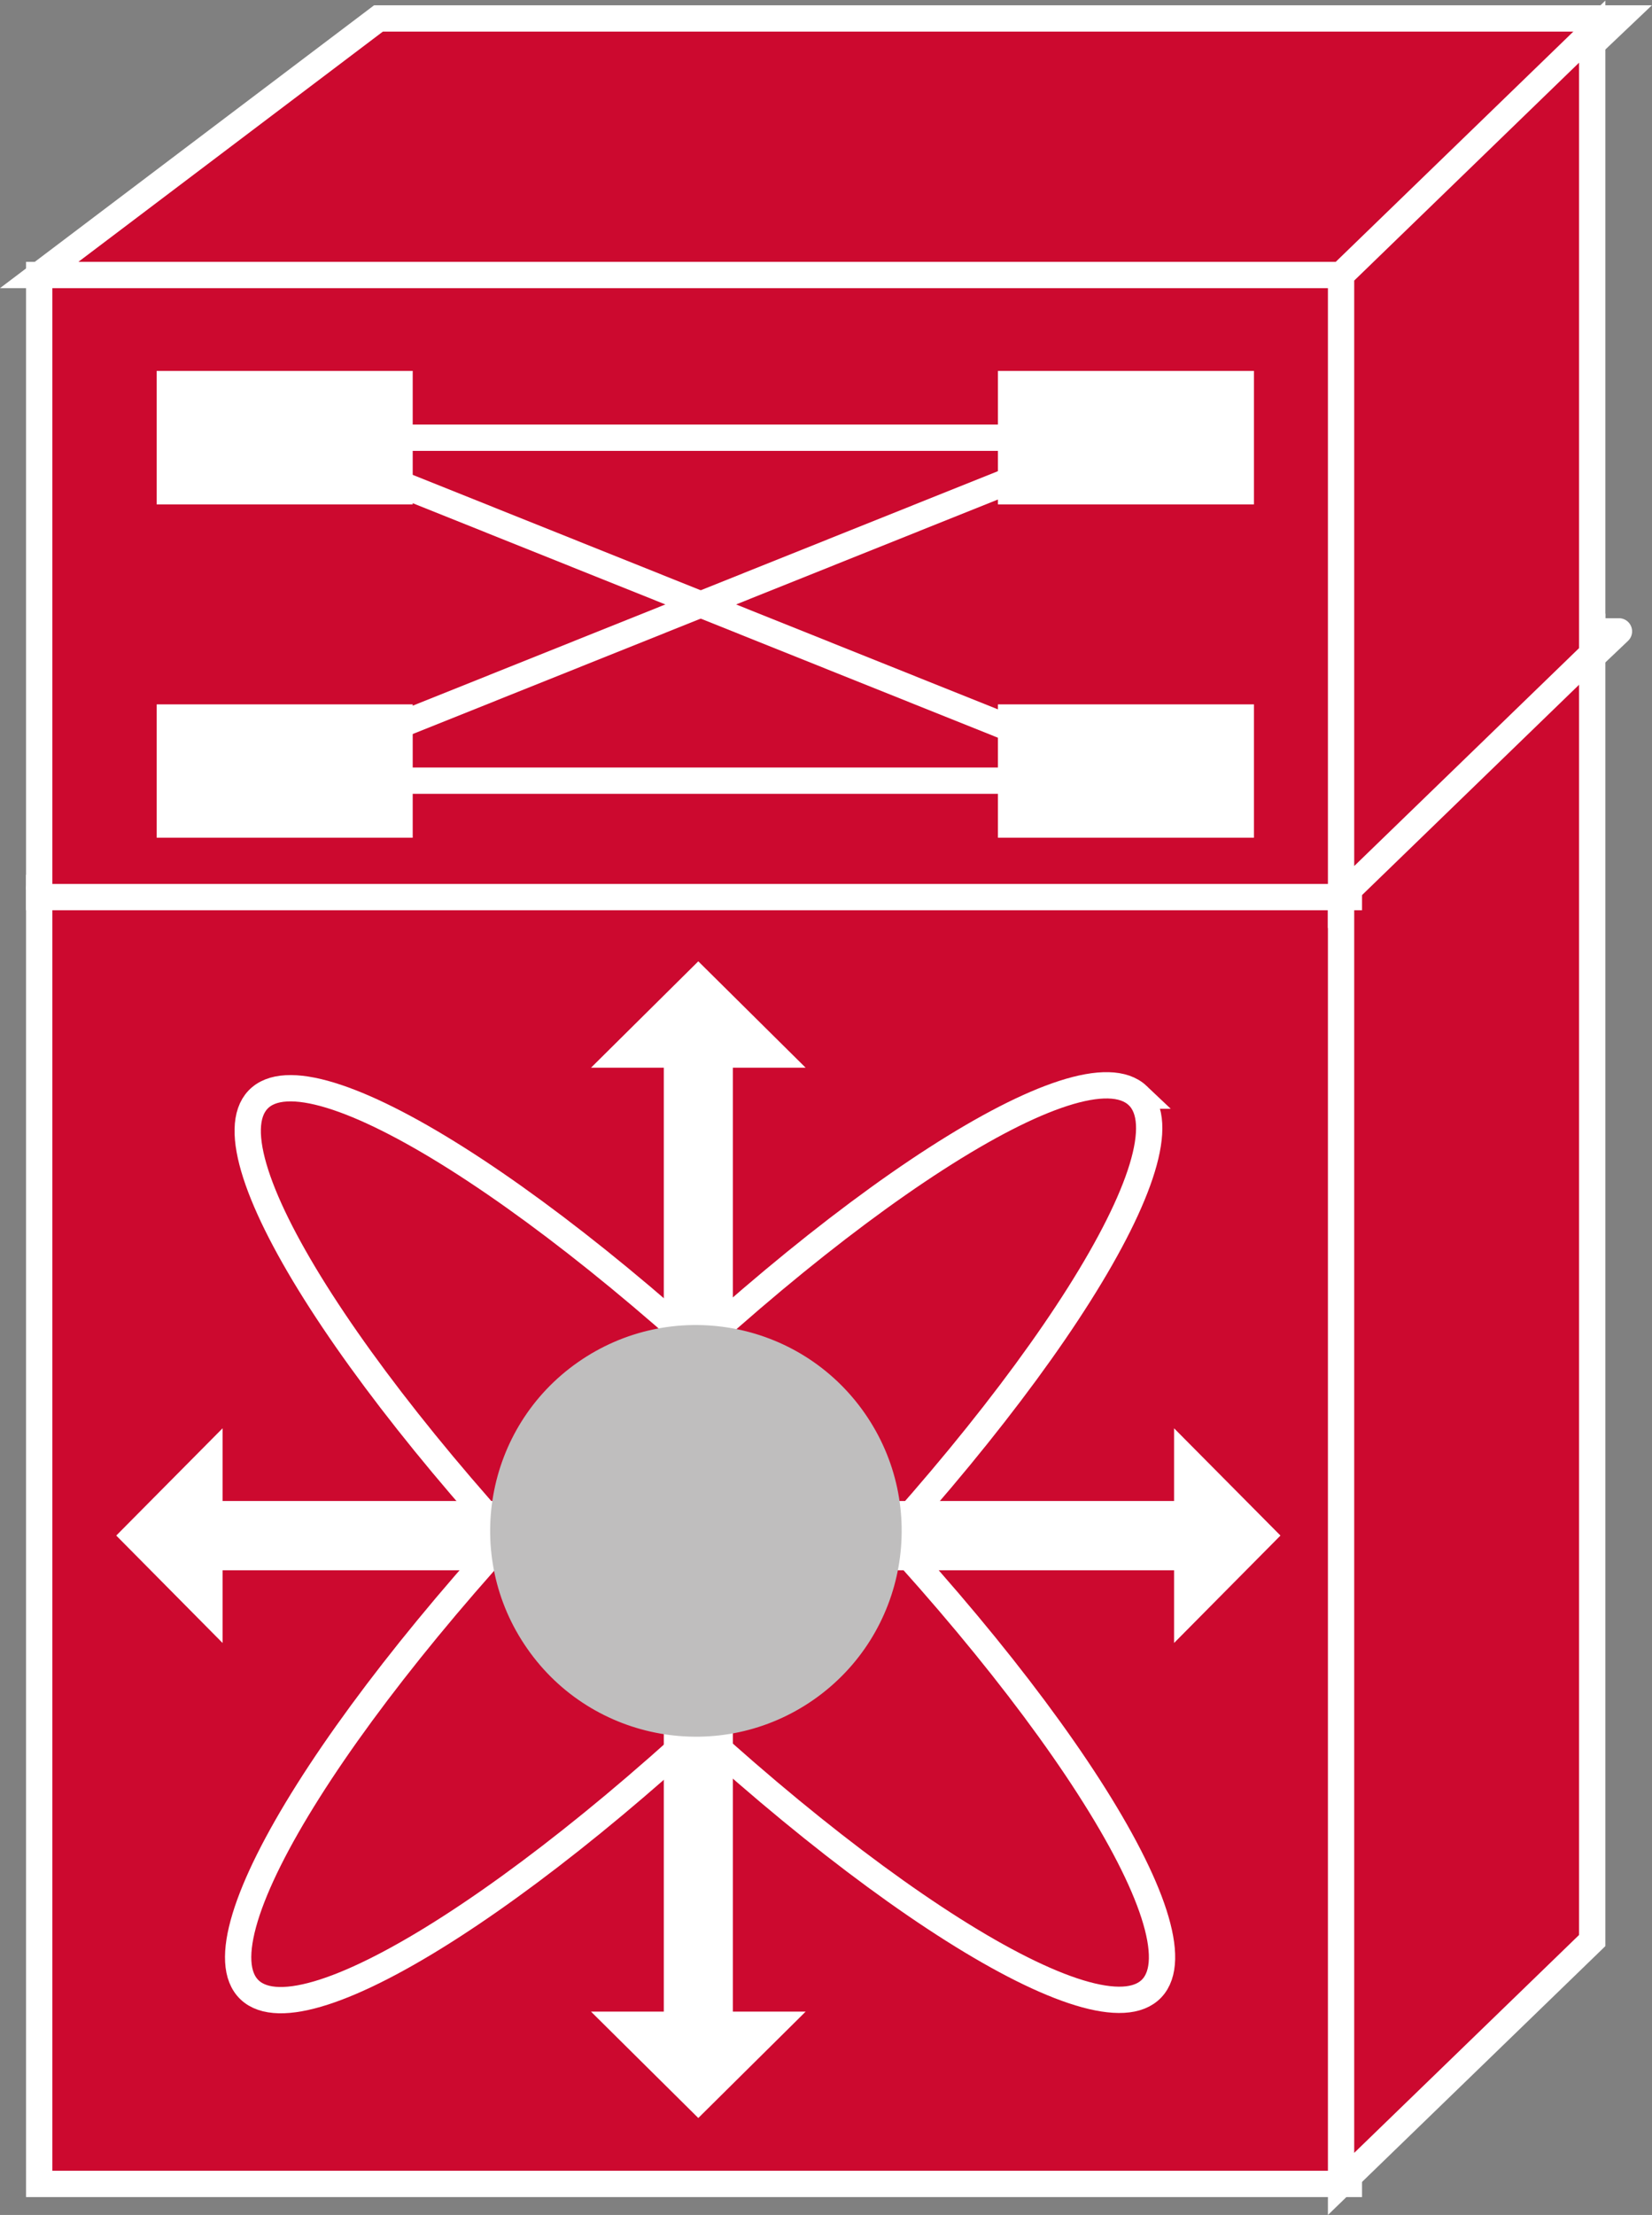<?xml version="1.0" encoding="UTF-8" standalone="no"?>
<svg
   xmlns:dc="http://purl.org/dc/elements/1.1/"
   xmlns:cc="http://creativecommons.org/ns#"
   xmlns:rdf="http://www.w3.org/1999/02/22-rdf-syntax-ns#"
   xmlns:svg="http://www.w3.org/2000/svg"
   xmlns="http://www.w3.org/2000/svg"
   viewBox="0 0 33.493 44.88"
   height="44.88"
   width="33.493"
   xml:space="preserve"
   id="svg2"
   version="1.1"><rect x="0" y="0" width="33.493" height="44.88" fill="#808080" stroke="none"/><defs
     id="defs6" /><g
     transform="matrix(1.333,0,0,-1.333,0,44.88)"
     id="g10"><g
       transform="scale(0.1)"
       id="g12"><path
         id="path14"
         style="fill:#231f20;fill-opacity:1;fill-rule:nonzero;stroke:none"
         d="M 246.234,240.715 205.16,201.711 H 5.961 L 57.562,240.715 H 246.234" /><path
         id="path16"
         style="fill:none;stroke:#ffffff;stroke-width:4;stroke-linecap:round;stroke-linejoin:round;stroke-miterlimit:4;stroke-dasharray:none;stroke-opacity:1"
         d="M 246.234,240.715 205.16,201.711 H 5.961 l 51.602,39.004 z" /><path
         id="path18"
         style="fill:#CC092F;fill-opacity:1;fill-rule:nonzero;stroke:none"
         d="M 205.16,4.719 V 201.711 H 5.961 V 4.719 H 205.16" /><path
         id="path20"
         style="fill:none;stroke:#ffffff;stroke-width:4;stroke-linecap:butt;stroke-linejoin:miter;stroke-miterlimit:4;stroke-dasharray:none;stroke-opacity:1"
         d="M 205.16,4.719 V 201.711 H 5.961 V 4.719 Z" /><path
         id="path22"
         style="fill:#CC092F;fill-opacity:1;fill-rule:nonzero;stroke:none"
         d="M 242.164,41.711 V 238.703 L 203.969,201.711 V 4.719 l 38.195,36.992" /><path
         id="path24"
         style="fill:none;stroke:#ffffff;stroke-width:4;stroke-linecap:butt;stroke-linejoin:miter;stroke-miterlimit:4;stroke-dasharray:none;stroke-opacity:1"
         d="M 242.164,41.711 V 238.703 L 203.969,201.711 V 4.719 Z" /><path
         id="path26"
         style="fill:#ffffff;fill-opacity:1;fill-rule:nonzero;stroke:none"
         d="M 76.723,108.527 H 33.852 v 11.051 L 17.68,103.273 33.852,86.945 v 11.051 h 42.871 v 10.531" /><path
         id="path28"
         style="fill:#ffffff;fill-opacity:1;fill-rule:nonzero;stroke:none"
         d="M 100.961,73.781 V 30.91 H 89.887 l 16.32,-16.172 16.328,16.172 h -11.066 v 42.871 h -10.508" /><path
         id="path30"
         style="fill:#ffffff;fill-opacity:1;fill-rule:nonzero;stroke:none"
         d="m 100.961,131.516 v 42.871 H 89.887 l 16.32,16.172 16.328,-16.172 h -11.066 v -42.871 h -10.508" /><path
         id="path32"
         style="fill:#ffffff;fill-opacity:1;fill-rule:nonzero;stroke:none"
         d="M 135.699,97.996 H 178.57 V 86.945 l 16.18,16.328 -16.18,16.305 V 108.527 H 135.699 V 97.996" /><path
         id="path34"
         style="fill:none;stroke:#ffffff;stroke-width:4;stroke-linecap:butt;stroke-linejoin:miter;stroke-miterlimit:4;stroke-dasharray:none;stroke-opacity:1"
         d="M 175.18,34.445 C 167.133,25.949 130.16,49.309 92.633,86.594 55.082,123.898 31.188,161.027 39.234,169.523 47.281,178.02 84.254,154.66 121.793,117.355 159.332,80.07 183.227,42.941 175.18,34.445 Z" /><path
         id="path36"
         style="fill:none;stroke:#ffffff;stroke-width:4;stroke-linecap:butt;stroke-linejoin:miter;stroke-miterlimit:4;stroke-dasharray:none;stroke-opacity:1"
         d="m 173.043,170.148 c 8.496,-8.046 -14.863,-45 -52.16,-82.539 C 83.578,50.07 46.461,26.16 37.965,34.211 c -8.496,8.047 14.852,45.02 52.156,82.559 37.297,37.539 74.414,61.445 82.922,53.378 z" /><path
         id="path38"
         style="fill:#bfbebe;fill-opacity:1;fill-rule:nonzero;stroke:none"
         d="m 123.793,78.352 c 14.16,9.922 17.598,29.414 7.687,43.574 -9.921,14.16 -29.425,17.597 -43.586,7.691 C 73.734,119.719 70.297,100.188 80.219,86.047 90.121,71.887 109.633,68.449 123.793,78.352" /><path
         id="path40"
         style="fill:#CC092F;fill-opacity:1;fill-rule:nonzero;stroke:none"
         d="M 246.234,333.879 205.16,294.883 H 5.961 L 57.562,333.879 H 246.234" /><path
         id="path42"
         style="fill:none;stroke:#ffffff;stroke-width:4;stroke-linecap:butt;stroke-linejoin:miter;stroke-miterlimit:4;stroke-dasharray:none;stroke-opacity:1"
         d="M 246.234,333.879 205.16,294.883 H 5.961 l 51.602,38.996 z" /><path
         id="path44"
         style="fill:#CC092F;fill-opacity:1;fill-rule:nonzero;stroke:none"
         d="m 205.16,200.324 v 94.559 H 5.961 V 200.324 H 205.16" /><path
         id="path46"
         style="fill:none;stroke:#ffffff;stroke-width:4;stroke-linecap:butt;stroke-linejoin:miter;stroke-miterlimit:4;stroke-dasharray:none;stroke-opacity:1"
         d="m 205.16,200.324 v 94.559 H 5.961 v -94.559 z" /><path
         id="path48"
         style="fill:#CC092F;fill-opacity:1;fill-rule:nonzero;stroke:none"
         d="m 242.164,237.316 v 94.559 l -38.195,-36.992 v -94.559 l 38.195,36.992" /><path
         id="path50"
         style="fill:none;stroke:#ffffff;stroke-width:4;stroke-linecap:butt;stroke-linejoin:miter;stroke-miterlimit:4;stroke-dasharray:none;stroke-opacity:1"
         d="m 242.164,237.316 v 94.559 l -38.195,-36.992 v -94.559 z" /><path
         id="path52"
         style="fill:#ffffff;fill-opacity:1;fill-rule:nonzero;stroke:none"
         d="m 62.77,260.012 v 20.293 H 23.832 v -20.293 h 38.938" /><path
         id="path54"
         style="fill:#ffffff;fill-opacity:1;fill-rule:nonzero;stroke:none"
         d="m 151.781,260.012 v 20.293 h 38.938 v -20.293 h -38.938" /><path
         id="path56"
         style="fill:#ffffff;fill-opacity:1;fill-rule:nonzero;stroke:none"
         d="m 62.77,209.348 v 20.269 H 23.832 v -20.269 h 38.938" /><path
         id="path58"
         style="fill:#ffffff;fill-opacity:1;fill-rule:nonzero;stroke:none"
         d="m 151.781,209.348 v 20.269 h 38.938 v -20.269 h -38.938" /><path
         id="path60"
         style="fill:#231f20;fill-opacity:1;fill-rule:nonzero;stroke:none"
         d="M 50.258,270.148 H 169.848" /><path
         id="path62"
         style="fill:none;stroke:#ffffff;stroke-width:4;stroke-linecap:butt;stroke-linejoin:miter;stroke-miterlimit:4;stroke-dasharray:none;stroke-opacity:1"
         d="M 50.258,270.148 H 169.848" /><path
         id="path64"
         style="fill:#231f20;fill-opacity:1;fill-rule:nonzero;stroke:none"
         d="M 50.258,218.02 H 169.848" /><path
         id="path66"
         style="fill:none;stroke:#ffffff;stroke-width:4;stroke-linecap:butt;stroke-linejoin:miter;stroke-miterlimit:4;stroke-dasharray:none;stroke-opacity:1"
         d="M 50.258,218.02 H 169.848" /><path
         id="path68"
         style="fill:#231f20;fill-opacity:1;fill-rule:nonzero;stroke:none"
         d="M 43.305,219.465 169.848,270.148" /><path
         id="path70"
         style="fill:none;stroke:#ffffff;stroke-width:4;stroke-linecap:butt;stroke-linejoin:miter;stroke-miterlimit:4;stroke-dasharray:none;stroke-opacity:1"
         d="M 43.305,219.465 169.848,270.148" /><path
         id="path72"
         style="fill:#231f20;fill-opacity:1;fill-rule:nonzero;stroke:none"
         d="M 43.305,270.148 169.848,219.465" /><path
         id="path74"
         style="fill:none;stroke:#ffffff;stroke-width:4;stroke-linecap:butt;stroke-linejoin:miter;stroke-miterlimit:4;stroke-dasharray:none;stroke-opacity:1"
         d="M 43.305,270.148 169.848,219.465" /></g></g></svg>